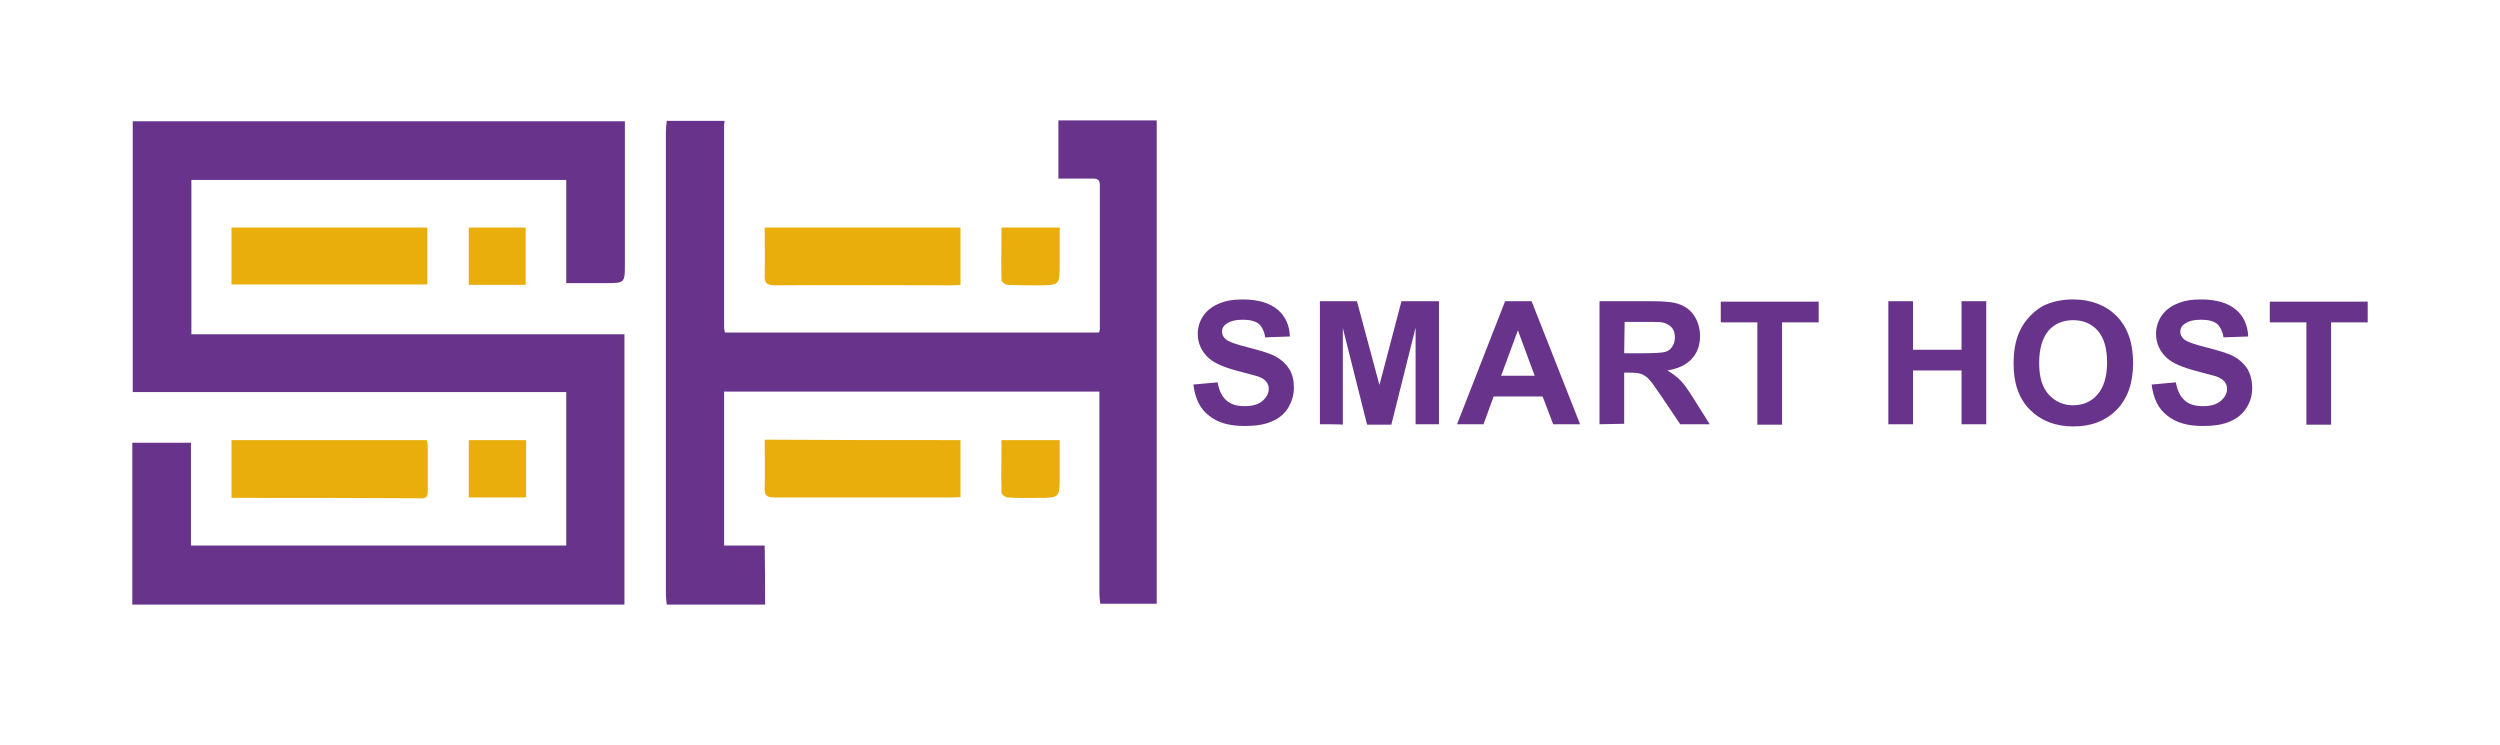 <?xml version="1.0" encoding="utf-8"?>
<!-- Generator: Adobe Illustrator 25.0.0, SVG Export Plug-In . SVG Version: 6.00 Build 0)  -->
<svg version="1.1" id="Layer_1" xmlns="http://www.w3.org/2000/svg" xmlns:xlink="http://www.w3.org/1999/xlink" x="0px" y="0px"
	 viewBox="0 0 566.9 168.9" style="enable-background:new 0 0 566.9 168.9;" xml:space="preserve">
<style type="text/css">
	.st0{fill:#68348B;}
	.st1{fill:#E9AE0B;}
</style>
<g>
	<g>
		<g>
			<path class="st0" d="M30.1,88.9c0-20.5,0-40.9,0-61.4c37.2,0,74.4,0,111.6,0c0,10.8,0,21.5,0,32.3c0,4.4,0,4.4-4.4,4.4
				c-2.9,0-5.8,0-8.9,0c0-8,0-15.7,0-23.4c-28.5,0-56.7,0-85,0c0,11.7,0,23.2,0,35c32.8,0,65.4,0,98.2,0c0,20.6,0,41,0,61.3
				c-37.2,0-74.4,0-111.6,0c0-12.3,0-24.5,0-36.7c4.3,0,8.7,0,13.3,0c0,7.9,0,15.6,0,23.3c28.5,0,56.8,0,85.1,0
				c0-11.7,0-23.2,0-34.8C95.5,88.9,62.8,88.9,30.1,88.9z"/>
			<path class="st0" d="M173.5,137.1c-7.4,0-14.9,0-22.3,0c-0.1-0.8-0.2-1.6-0.2-2.4c0-35,0-69.9,0-104.9c0-0.8,0.1-1.6,0.2-2.4
				c4.4,0,8.8,0,13.1,0c0,0.3-0.1,0.7-0.1,1c0,15.3,0,30.5,0,45.8c0,0.4,0.1,0.9,0.2,1.2c28.4,0,56.6,0,84.8,0
				c0.1-0.3,0.2-0.5,0.2-0.7c0-10.9,0-21.8,0-32.7c0-1.2-0.5-1.5-1.5-1.5c-2.5,0-5,0-7.9,0c0-4.6,0-8.9,0-13.2c7.4,0,14.9,0,22.3,0
				c0,36.5,0,73.1,0,109.6c-4.2,0-8.5,0-12.8,0c-0.1-0.8-0.2-1.6-0.2-2.4c0-14.5,0-29,0-43.4c0-0.8,0-1.5,0-2.3
				c-28.6,0-56.8,0-85.1,0c0,11.6,0,23.1,0,34.9c3,0,6,0,9.2,0C173.5,128.5,173.5,132.8,173.5,137.1z"/>
			<g>
				<path class="st1" d="M96.9,51.6c0,4.4,0,8.6,0,12.9c-14.8,0-29.5,0-44.4,0c0-4.3,0-8.5,0-12.9C67.4,51.6,82.1,51.6,96.9,51.6z"
					/>
			</g>
			<g>
				<path class="st1" d="M106.3,51.6c4.4,0,8.6,0,12.9,0c0,4.3,0,8.6,0,13c-4.3,0-8.6,0-12.9,0C106.3,60.3,106.3,56,106.3,51.6z"/>
			</g>
			<g>
				<path class="st1" d="M217.8,99.8c0,4.3,0,8.6,0,12.9c-0.7,0.1-1.2,0.1-1.8,0.1c-13.5,0-27,0-40.4,0c-1.8,0-2.3-0.5-2.2-2.2
					c0.1-3.6,0-7.2,0-10.9C188.3,99.8,202.9,99.8,217.8,99.8z"/>
			</g>
			<g>
				<path class="st1" d="M227.1,99.8c4.6,0,8.7,0,13.2,0c0,2.8,0,5.4,0,8.1c0,5,0,5-5,5c-2.3,0-4.5,0.1-6.8-0.1
					c-0.5,0-1.4-0.7-1.4-1C227,107.9,227.1,103.9,227.1,99.8z"/>
			</g>
			<g>
				<path class="st1" d="M173.4,51.6c14.9,0,29.6,0,44.4,0c0,4.3,0,8.6,0,13c-0.7,0-1.3,0.1-1.9,0.1c-13.4,0-26.8-0.1-40.2,0
					c-1.9,0-2.4-0.6-2.3-2.4C173.5,58.8,173.4,55.3,173.4,51.6z"/>
			</g>
			<g>
				<path class="st1" d="M227.1,51.6c4.5,0,8.7,0,13.2,0c0,2.7,0,5.4,0,8.1c0,5,0,5-5,5c-2.3,0-4.5,0-6.8-0.1c-0.5,0-1.4-0.7-1.4-1
					C227,59.7,227.1,55.7,227.1,51.6z"/>
			</g>
			<g>
				<path class="st1" d="M52.5,112.9c0-4.5,0-8.7,0-13.1c14.8,0,29.5,0,44.3,0c0.1,0.4,0.2,0.9,0.2,1.3c0,3.4,0,6.8,0,10.2
					c0,1-0.1,1.7-1.3,1.7C81.3,112.9,67,112.9,52.5,112.9z"/>
			</g>
			<g>
				<path class="st1" d="M119.3,112.8c-4.4,0-8.6,0-13,0c0-4.3,0-8.6,0-13c4.3,0,8.6,0,13,0C119.3,104.2,119.3,108.4,119.3,112.8z"
					/>
			</g>
		</g>
	</g>
	<g>
		<path class="st0" d="M270.6,87.2l5.5-0.5c0.3,1.8,1,3.2,2,4.1s2.4,1.3,4.1,1.3c1.8,0,3.2-0.4,4.1-1.2c0.9-0.8,1.4-1.7,1.4-2.7
			c0-0.7-0.2-1.2-0.6-1.7c-0.4-0.5-1.1-0.9-2-1.2c-0.7-0.2-2.2-0.6-4.5-1.2c-3-0.8-5.1-1.7-6.4-2.8c-1.7-1.5-2.6-3.4-2.6-5.6
			c0-1.4,0.4-2.8,1.2-4s2-2.2,3.5-2.8c1.5-0.7,3.3-1,5.5-1c3.5,0,6.1,0.8,7.9,2.3c1.8,1.5,2.7,3.6,2.8,6.1l-5.6,0.2
			c-0.2-1.4-0.8-2.5-1.5-3.1c-0.8-0.6-2-0.9-3.6-0.9c-1.6,0-2.9,0.3-3.8,1c-0.6,0.4-0.9,1-0.9,1.7c0,0.7,0.3,1.2,0.8,1.7
			c0.7,0.6,2.4,1.2,5.2,1.9c2.7,0.7,4.8,1.3,6.1,2s2.3,1.6,3.1,2.8s1.1,2.7,1.1,4.4c0,1.6-0.5,3.1-1.3,4.5c-0.9,1.4-2.1,2.4-3.8,3.1
			c-1.6,0.7-3.6,1-6.1,1c-3.5,0-6.2-0.8-8.1-2.4C272.1,92.7,271,90.3,270.6,87.2z"/>
		<path class="st0" d="M299.3,96.2V68.3h8.4l5.1,19l5-19h8.5v27.9H321V74.3l-5.5,22H310l-5.5-21.9v21.9
			C304.5,96.2,299.3,96.2,299.3,96.2z"/>
		<path class="st0" d="M358.3,96.2h-6.1l-2.4-6.3h-11.1l-2.3,6.3h-6l10.9-27.9h6L358.3,96.2z M348,85.2l-3.8-10.3l-3.8,10.3H348z"/>
		<path class="st0" d="M362.7,96.2V68.3h11.9c3,0,5.1,0.2,6.5,0.8s2.4,1.4,3.2,2.7s1.2,2.8,1.2,4.4c0,2.1-0.6,3.8-1.9,5.2
			s-3.1,2.2-5.5,2.6c1.2,0.7,2.2,1.5,3,2.3c0.8,0.8,1.9,2.4,3.2,4.5l3.4,5.4h-6.7l-4.1-6.1c-1.5-2.2-2.4-3.5-3-4.1
			c-0.5-0.6-1.1-0.9-1.7-1.2c-0.6-0.2-1.5-0.3-2.8-0.3h-1.1v11.6L362.7,96.2L362.7,96.2z M368.3,80.1h4.2c2.7,0,4.4-0.1,5.1-0.3
			s1.2-0.6,1.6-1.2c0.4-0.6,0.6-1.3,0.6-2.1c0-0.9-0.2-1.7-0.8-2.3s-1.2-0.9-2.1-1.1c-0.5-0.1-1.8-0.1-4.1-0.1h-4.4L368.3,80.1
			L368.3,80.1z"/>
		<path class="st0" d="M398.5,96.2V73.1h-8.3v-4.7h22.2v4.7h-8.3v23.2H398.5z"/>
		<path class="st0" d="M428.2,96.2V68.3h5.6v11h11v-11h5.6v27.9h-5.6V84h-11v12.2C433.8,96.2,428.2,96.2,428.2,96.2z"/>
		<path class="st0" d="M456.6,82.5c0-2.8,0.4-5.2,1.3-7.2c0.6-1.4,1.5-2.7,2.6-3.8c1.1-1.1,2.3-2,3.6-2.5c1.7-0.7,3.7-1.1,6-1.1
			c4.1,0,7.4,1.3,9.9,3.8c2.5,2.6,3.7,6.1,3.7,10.6c0,4.5-1.2,8-3.7,10.6c-2.5,2.5-5.7,3.8-9.8,3.8c-4.1,0-7.4-1.3-9.9-3.8
			S456.6,86.9,456.6,82.5z M462.4,82.3c0,3.2,0.7,5.6,2.2,7.2s3.3,2.4,5.5,2.4s4.1-0.8,5.5-2.4s2.2-4,2.2-7.3c0-3.2-0.7-5.6-2.1-7.2
			s-3.3-2.4-5.6-2.4s-4.2,0.8-5.6,2.4C463.1,76.7,462.4,79.1,462.4,82.3z"/>
		<path class="st0" d="M487.9,87.2l5.5-0.5c0.3,1.8,1,3.2,2,4.1s2.4,1.3,4.1,1.3c1.8,0,3.2-0.4,4.1-1.2c0.9-0.8,1.4-1.7,1.4-2.7
			c0-0.7-0.2-1.2-0.6-1.7s-1.1-0.9-2-1.2c-0.7-0.2-2.2-0.6-4.5-1.2c-3-0.8-5.1-1.7-6.4-2.8c-1.7-1.5-2.6-3.4-2.6-5.6
			c0-1.4,0.4-2.8,1.2-4c0.8-1.2,2-2.2,3.5-2.8c1.5-0.7,3.3-1,5.5-1c3.5,0,6.1,0.8,7.9,2.3c1.8,1.5,2.7,3.6,2.8,6.1l-5.6,0.2
			c-0.2-1.4-0.8-2.5-1.5-3.1c-0.8-0.6-2-0.9-3.6-0.9c-1.6,0-2.9,0.3-3.8,1c-0.6,0.4-0.9,1-0.9,1.7c0,0.7,0.3,1.2,0.8,1.7
			c0.7,0.6,2.4,1.2,5.2,1.9c2.7,0.7,4.8,1.3,6.1,2s2.3,1.6,3.1,2.8c0.7,1.2,1.1,2.7,1.1,4.4c0,1.6-0.4,3.1-1.3,4.5
			c-0.9,1.4-2.1,2.4-3.8,3.1c-1.6,0.7-3.6,1-6.1,1c-3.5,0-6.2-0.8-8.1-2.4C489.4,92.7,488.3,90.3,487.9,87.2z"/>
		<path class="st0" d="M523,96.2V73.1h-8.3v-4.7h22.2v4.7h-8.3v23.2H523z"/>
	</g>
</g>
</svg>
